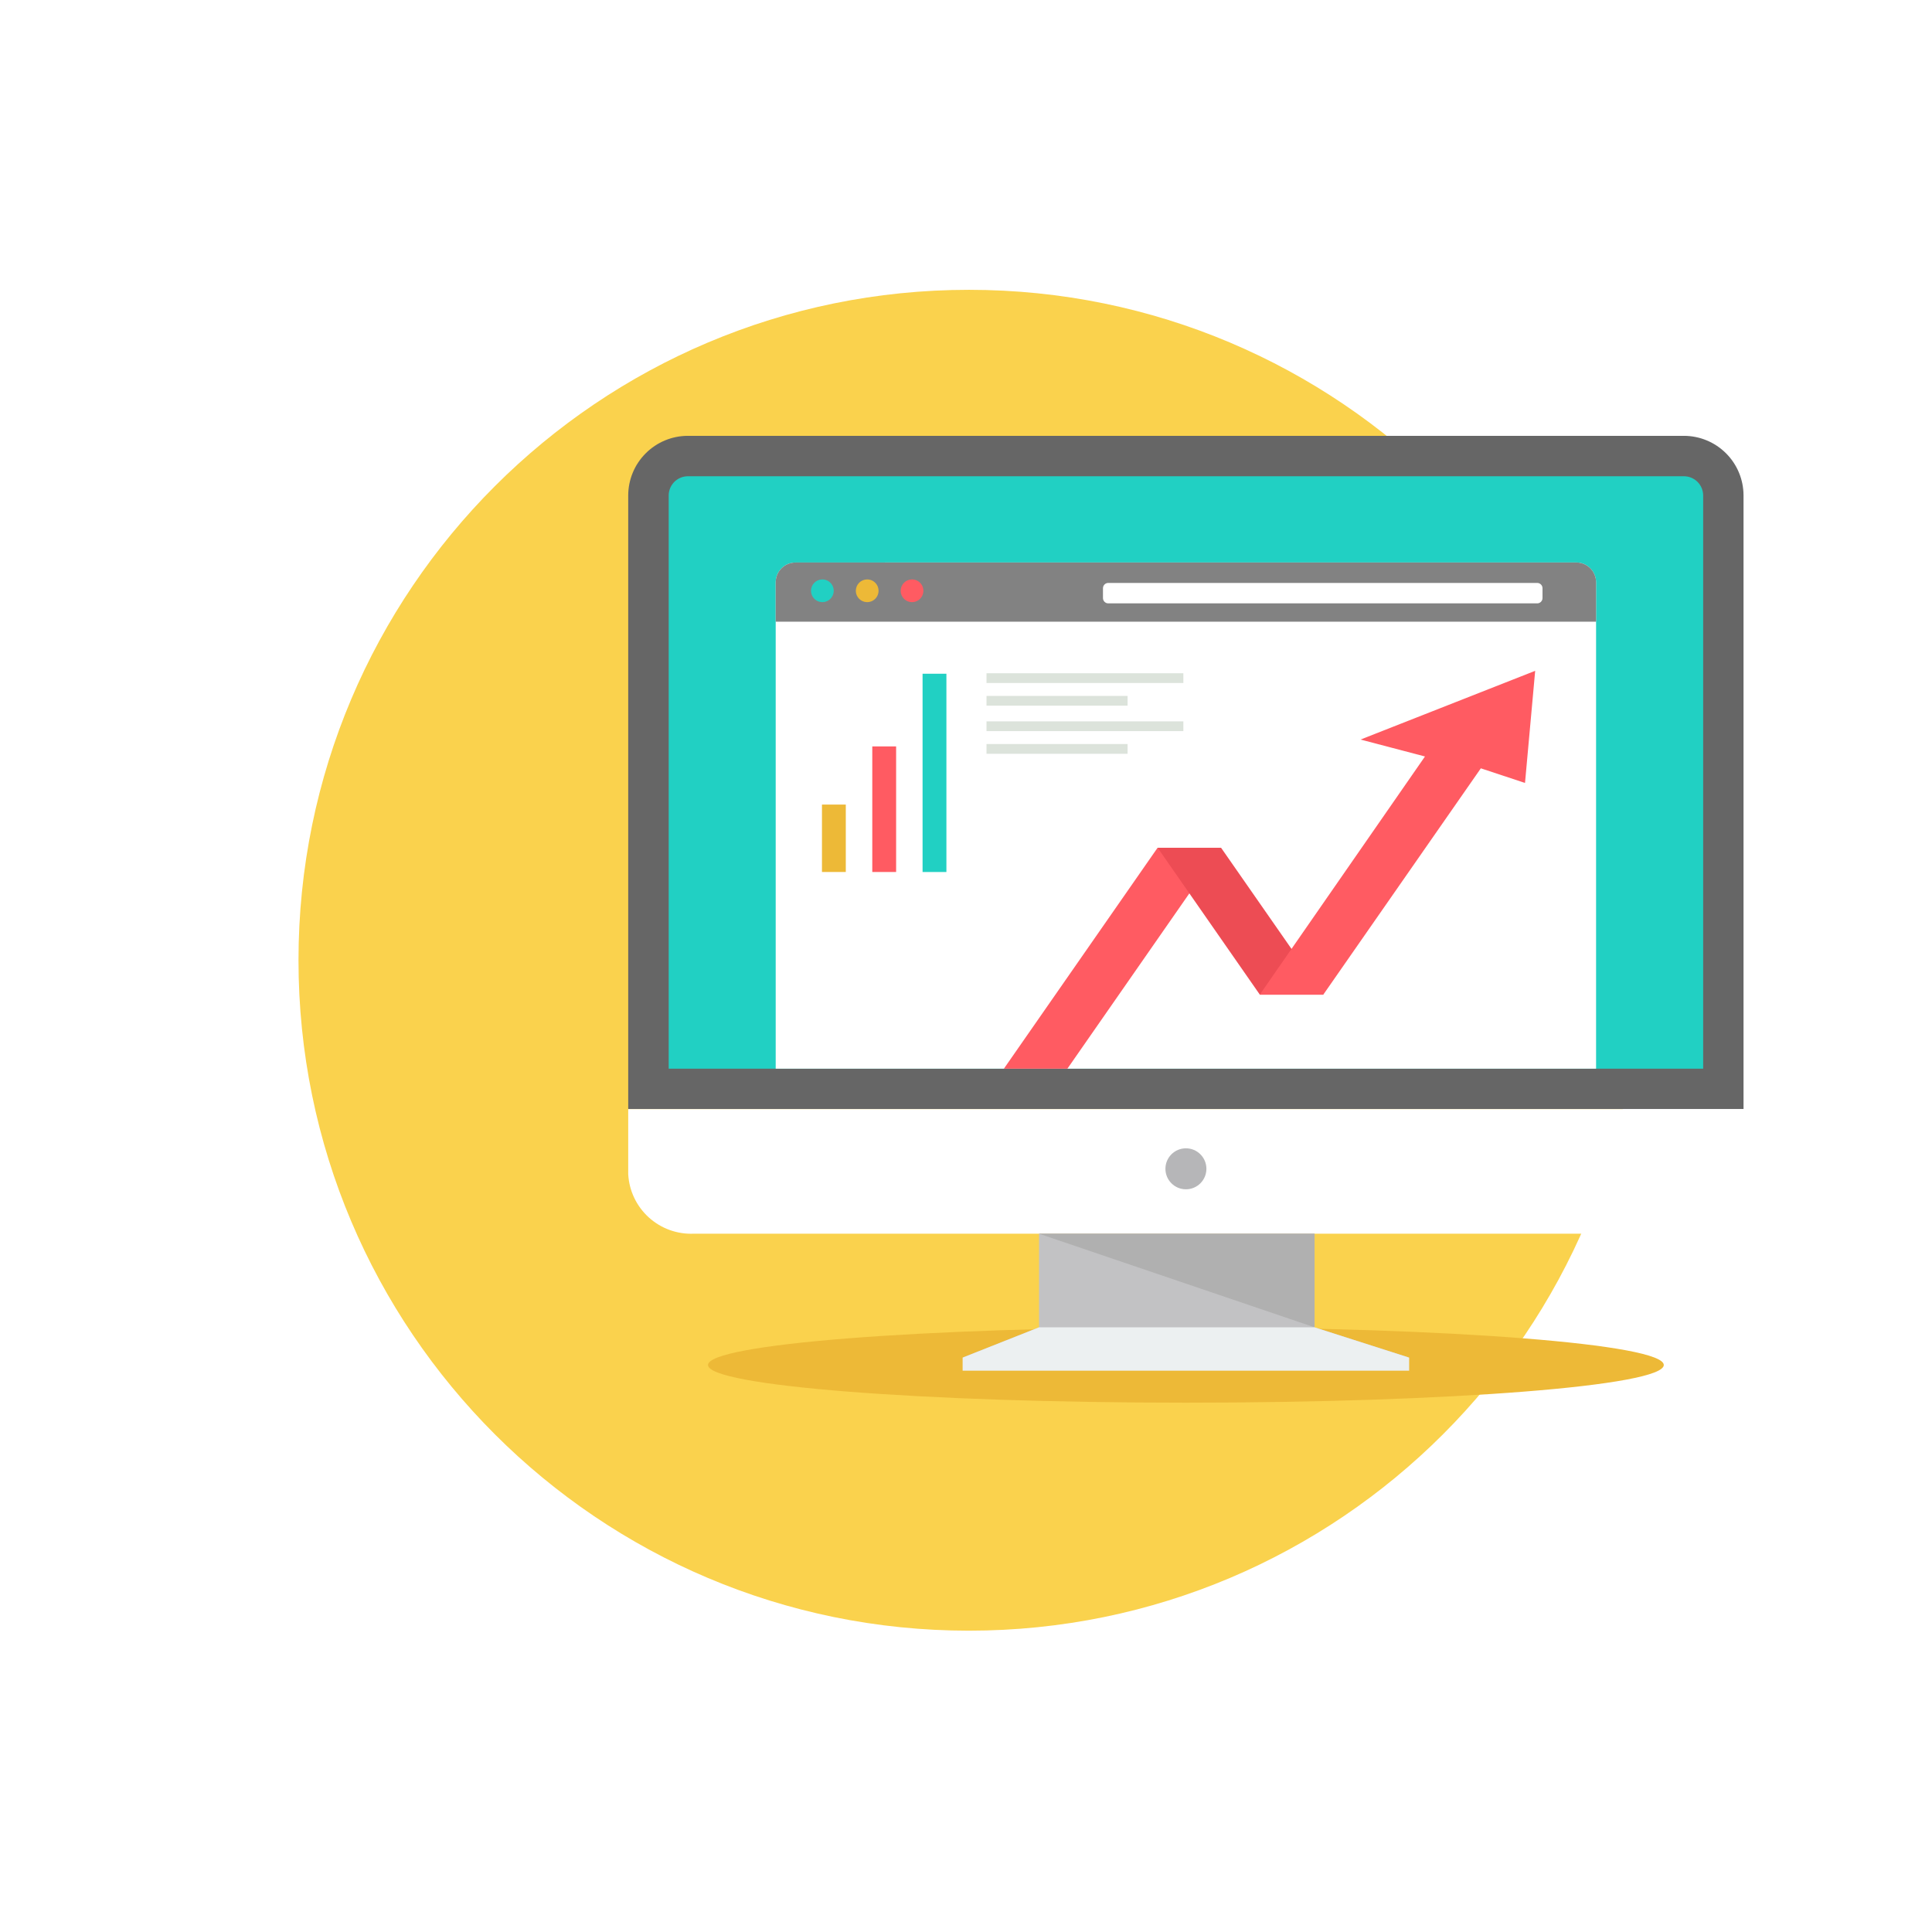 <svg width="134" height="134" viewBox="0 0 134 134" fill="none" xmlns="http://www.w3.org/2000/svg">
<g filter="url(#filter0_d_2004_15627)">
<path d="M82.203 111.101C107.884 111.101 128.703 90.282 128.703 64.601C128.703 38.92 107.884 18.101 82.203 18.101C56.522 18.101 35.703 38.92 35.703 64.601C35.703 90.282 56.522 111.101 82.203 111.101Z" fill="#FAD24D"/>
</g>
<path d="M82.252 97.287C100.558 97.287 115.397 96.117 115.397 94.674C115.397 93.231 100.558 92.061 82.252 92.061C63.947 92.061 49.107 93.231 49.107 94.674C49.107 96.117 63.947 97.287 82.252 97.287Z" fill="#EDB937"/>
<path d="M47.7 30.229H116.8C117.894 30.232 118.942 30.668 119.716 31.442C120.489 32.215 120.925 33.263 120.928 34.357V76.924H43.572V34.357C43.575 33.263 44.011 32.215 44.785 31.442C45.558 30.668 46.606 30.232 47.7 30.229Z" fill="#666666"/>
<path d="M46.377 74.122H118.129V34.357C118.126 34.007 117.986 33.671 117.738 33.423C117.49 33.175 117.154 33.035 116.804 33.032H47.704C47.353 33.035 47.018 33.175 46.77 33.423C46.522 33.671 46.382 34.007 46.379 34.357V74.122H46.377Z" fill="#21D0C3"/>
<path d="M120.93 76.925V81.439C120.868 82.588 120.356 83.665 119.504 84.438C118.652 85.211 117.529 85.617 116.38 85.567H48.122C46.973 85.617 45.851 85.211 44.999 84.438C44.147 83.665 43.634 82.588 43.572 81.439V76.925H120.93Z" fill="white"/>
<path d="M61.385 39.013H109.332C109.695 39.014 110.042 39.159 110.299 39.415C110.555 39.672 110.7 40.019 110.701 40.382V74.123H53.801V40.385C53.802 40.022 53.946 39.675 54.203 39.418C54.459 39.161 54.807 39.017 55.17 39.016H61.382L61.385 39.013Z" fill="white"/>
<path d="M55.172 39.013H109.332C109.695 39.014 110.042 39.158 110.299 39.415C110.556 39.672 110.7 40.019 110.701 40.382V43.119H53.801V40.385C53.802 40.022 53.946 39.675 54.203 39.418C54.459 39.161 54.807 39.017 55.17 39.016L55.172 39.013Z" fill="#828282"/>
<path d="M76.867 40.431H106.618C106.716 40.431 106.809 40.47 106.878 40.539C106.947 40.608 106.986 40.702 106.986 40.799V41.481C106.986 41.579 106.947 41.672 106.878 41.741C106.809 41.81 106.716 41.849 106.618 41.849H76.867C76.77 41.849 76.677 41.809 76.608 41.741C76.539 41.672 76.5 41.578 76.5 41.481V40.799C76.5 40.702 76.539 40.608 76.607 40.539C76.676 40.47 76.77 40.431 76.867 40.431Z" fill="white"/>
<path d="M57.039 40.187C57.195 40.187 57.347 40.234 57.477 40.32C57.606 40.407 57.707 40.53 57.766 40.674C57.826 40.818 57.841 40.977 57.811 41.129C57.78 41.282 57.705 41.422 57.595 41.533C57.485 41.643 57.344 41.718 57.191 41.748C57.038 41.778 56.88 41.763 56.736 41.703C56.592 41.643 56.469 41.542 56.383 41.413C56.296 41.283 56.25 41.131 56.25 40.975C56.25 40.871 56.27 40.769 56.31 40.673C56.35 40.578 56.408 40.491 56.481 40.417C56.554 40.344 56.641 40.286 56.737 40.247C56.833 40.207 56.935 40.187 57.039 40.187Z" fill="#21D0C3"/>
<path d="M60.147 40.187C60.303 40.187 60.456 40.233 60.585 40.32C60.715 40.406 60.816 40.529 60.875 40.673C60.935 40.817 60.951 40.976 60.92 41.129C60.89 41.282 60.815 41.422 60.705 41.532C60.594 41.642 60.454 41.718 60.301 41.748C60.148 41.778 59.99 41.763 59.846 41.703C59.702 41.643 59.579 41.542 59.492 41.413C59.406 41.283 59.359 41.131 59.359 40.975C59.359 40.871 59.38 40.769 59.419 40.673C59.459 40.578 59.517 40.491 59.59 40.417C59.663 40.344 59.75 40.286 59.846 40.247C59.941 40.207 60.044 40.187 60.147 40.187Z" fill="#EDB937"/>
<path d="M63.258 40.187C63.414 40.187 63.566 40.234 63.695 40.32C63.825 40.407 63.926 40.53 63.985 40.674C64.045 40.818 64.06 40.977 64.029 41.129C63.999 41.282 63.924 41.422 63.814 41.533C63.703 41.643 63.563 41.718 63.41 41.748C63.257 41.778 63.099 41.763 62.955 41.703C62.811 41.643 62.688 41.542 62.602 41.413C62.515 41.283 62.469 41.131 62.469 40.975C62.469 40.871 62.489 40.769 62.529 40.673C62.569 40.578 62.627 40.491 62.7 40.417C62.773 40.344 62.86 40.286 62.956 40.247C63.052 40.207 63.154 40.187 63.258 40.187Z" fill="#FF5B62"/>
<path d="M80.286 58.802H84.691L74.032 74.123H69.627L80.286 58.802Z" fill="#FF5B62"/>
<path d="M84.693 58.801H80.293L87.379 68.986H91.785L84.693 58.801Z" fill="#ED4C54"/>
<path d="M102.708 53.29L91.779 68.99H87.373L98.834 52.468L94.365 51.294L106.477 46.527L105.772 54.303L102.708 53.29Z" fill="#FF5B62"/>
<path d="M68.422 46.695H82.076V47.372H68.422V46.695ZM68.422 48.267H78.207V48.944H68.422V48.267Z" fill="#DCE3DB"/>
<path d="M58.663 55.804H57.01V60.48H58.663V55.804Z" fill="#EDB937"/>
<path d="M62.153 51.77H60.5V60.48H62.153V51.77Z" fill="#FF5B62"/>
<path d="M65.641 46.729H63.988V60.481H65.641V46.729Z" fill="#21D0C3"/>
<path d="M82.253 82.487C83.038 82.487 83.674 81.851 83.674 81.066C83.674 80.281 83.038 79.645 82.253 79.645C81.468 79.645 80.832 80.281 80.832 81.066C80.832 81.851 81.468 82.487 82.253 82.487Z" fill="#B6B6B8"/>
<path d="M91.173 92.061L97.736 94.161H66.766L72.066 92.061V85.567H91.177V92.061H91.173Z" fill="#C2C2C4"/>
<path d="M91.174 92.061L72.062 85.567H91.174V92.061Z" fill="#B0B0B0"/>
<path d="M72.062 92.061H91.173L97.736 94.161V95.067H66.766V94.161L72.066 92.061H72.062Z" fill="#ECF0F1"/>
<path d="M68.422 50.032H82.076V50.709H68.422V50.032ZM68.422 51.604H78.207V52.281H68.422V51.604Z" fill="#DCE3DB"/>
<defs>
<filter id="filter0_d_2004_15627" x="0.703" y="0.101" width="133" height="133" filterUnits="userSpaceOnUse" color-interpolation-filters="sRGB">
<feFlood flood-opacity="0" result="BackgroundImageFix"/>
<feColorMatrix in="SourceAlpha" type="matrix" values="0 0 0 0 0 0 0 0 0 0 0 0 0 0 0 0 0 0 127 0" result="hardAlpha"/>
<feOffset dx="-15" dy="2"/>
<feGaussianBlur stdDeviation="10"/>
<feColorMatrix type="matrix" values="0 0 0 0 0 0 0 0 0 0 0 0 0 0 0 0 0 0 0.078 0"/>
<feBlend mode="normal" in2="BackgroundImageFix" result="effect1_dropShadow_2004_15627"/>
<feBlend mode="normal" in="SourceGraphic" in2="effect1_dropShadow_2004_15627" result="shape"/>
</filter>
</defs>
</svg>
